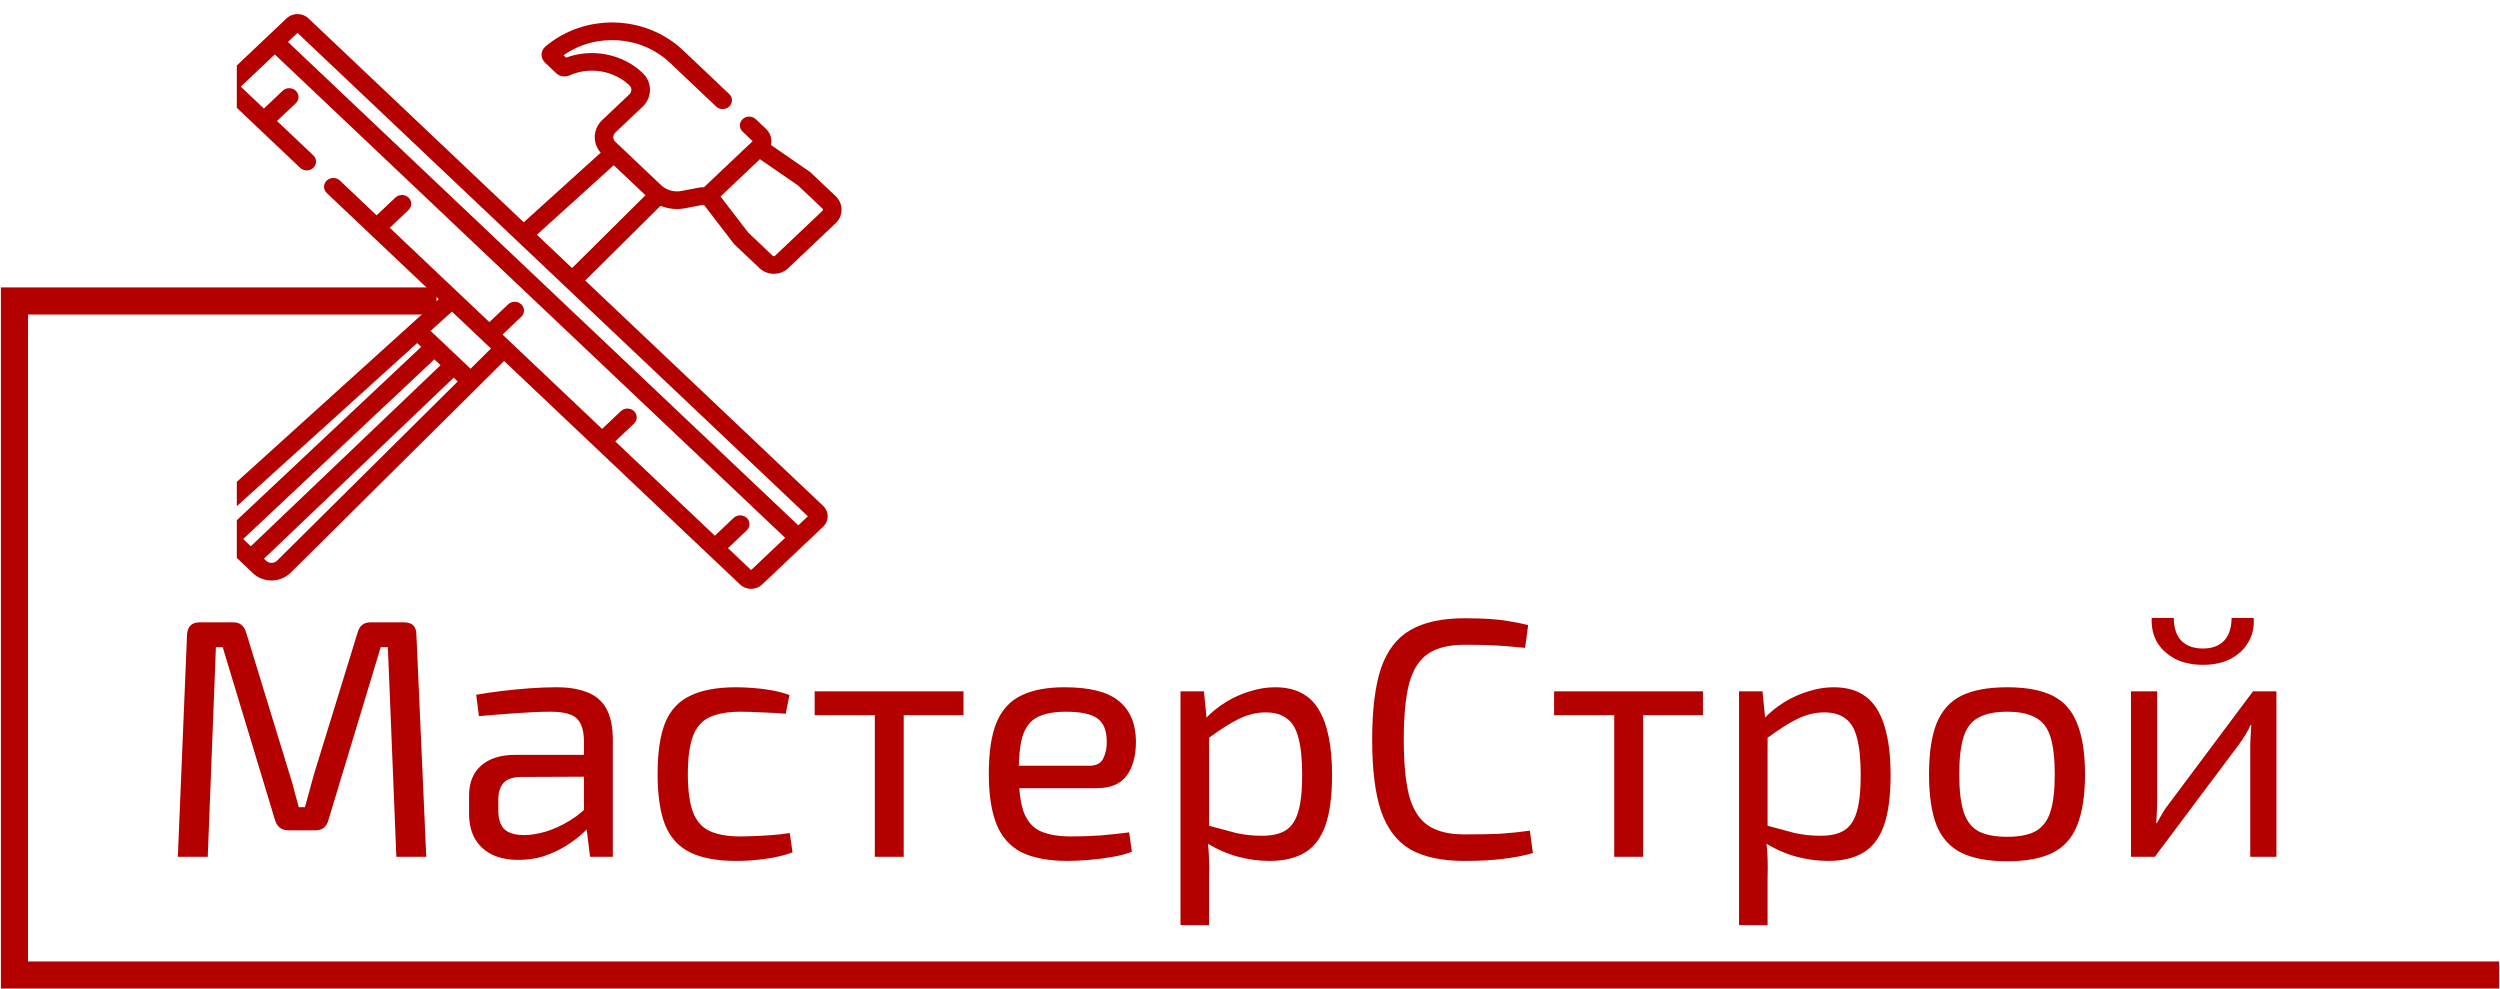 <svg width="1383" height="547" viewBox="0 0 1383 547" fill="none" xmlns="http://www.w3.org/2000/svg">
<path d="M223.588 344.28C228.1 344.28 230.356 346.599 230.356 351.236L235.808 474H219.264L214.564 358.004H210.616L181.664 453.696C180.662 457.456 178.28 459.336 174.52 459.336H159.668C155.783 459.336 153.276 457.456 152.148 453.696L123.196 358.004H119.436L114.924 474H98.38L103.456 351.236C103.707 346.599 106.026 344.28 110.412 344.28H129.212C132.722 344.28 135.04 346.16 136.168 349.92L160.42 429.068C161.423 431.951 162.238 434.833 162.864 437.716C163.616 440.599 164.431 443.544 165.308 446.552H168.692C169.57 443.544 170.384 440.599 171.136 437.716C171.888 434.833 172.703 431.825 173.58 428.692L197.832 349.92C198.835 346.16 201.216 344.28 204.976 344.28H223.588ZM307.803 380.188C314.571 380.188 320.274 381.128 324.911 383.008C329.549 384.763 333.058 387.771 335.439 392.032C337.821 396.293 339.011 402.121 339.011 409.516V474H326.415L323.971 454.072L323.031 452.004V409.516C322.906 403.876 321.59 399.865 319.083 397.484C316.577 394.977 311.689 393.724 304.419 393.724C299.531 393.724 293.453 393.975 286.183 394.476C279.039 394.977 271.958 395.541 264.939 396.168L263.435 384.324C267.697 383.572 272.397 382.883 277.535 382.256C282.674 381.629 287.875 381.128 293.139 380.752C298.403 380.376 303.291 380.188 307.803 380.188ZM331.491 417.6L331.303 429.632L287.687 429.82C283.301 429.945 280.167 431.136 278.287 433.392C276.533 435.523 275.655 438.531 275.655 442.416V448.244C275.655 453.007 276.783 456.516 279.039 458.772C281.421 460.903 285.055 461.968 289.943 461.968C293.453 461.968 297.401 461.341 301.787 460.088C306.299 458.709 310.811 456.641 315.323 453.884C319.835 451.127 323.971 447.617 327.731 443.356V455.2C326.478 456.955 324.535 459.023 321.903 461.404C319.397 463.66 316.326 465.916 312.691 468.172C309.182 470.303 305.234 472.12 300.847 473.624C296.461 475.003 291.761 475.692 286.747 475.692C281.358 475.692 276.595 474.752 272.459 472.872C268.323 470.867 265.127 467.984 262.871 464.224C260.615 460.339 259.487 455.639 259.487 450.124V440.16C259.487 433.016 261.681 427.501 266.067 423.616C270.579 419.605 276.846 417.6 284.867 417.6H331.491ZM407.21 380.188C409.967 380.188 413.038 380.313 416.422 380.564C419.931 380.815 423.441 381.253 426.95 381.88C430.459 382.507 433.718 383.384 436.726 384.512L434.658 394.852C430.522 394.476 426.135 394.225 421.498 394.1C416.986 393.849 413.101 393.724 409.842 393.724C402.698 393.724 396.933 394.727 392.546 396.732C388.285 398.737 385.214 402.247 383.334 407.26C381.454 412.273 380.514 419.229 380.514 428.128C380.514 437.027 381.454 444.045 383.334 449.184C385.214 454.197 388.285 457.707 392.546 459.712C396.933 461.717 402.698 462.72 409.842 462.72C411.722 462.72 414.166 462.657 417.174 462.532C420.307 462.407 423.566 462.219 426.95 461.968C430.459 461.717 433.781 461.341 436.914 460.84L438.418 471.556C433.906 473.185 428.893 474.376 423.378 475.128C417.989 475.88 412.599 476.256 407.21 476.256C396.682 476.256 388.222 474.689 381.83 471.556C375.438 468.423 370.801 463.347 367.918 456.328C365.161 449.309 363.782 439.909 363.782 428.128C363.782 416.347 365.161 406.947 367.918 399.928C370.801 392.909 375.438 387.896 381.83 384.888C388.222 381.755 396.682 380.188 407.21 380.188ZM499.929 382.444V474H483.949V382.444H499.929ZM533.017 382.444V395.604H450.673V382.444H533.017ZM588.932 380.188C602.719 380.188 612.683 382.695 618.824 387.708C625.091 392.721 628.287 400.179 628.412 410.08C628.412 418.227 626.658 424.619 623.148 429.256C619.764 433.768 614.25 436.024 606.604 436.024H553.024V423.616H602.468C606.479 423.616 609.111 422.237 610.364 419.48C611.743 416.597 612.37 413.464 612.244 410.08C612.244 404.189 610.552 399.991 607.168 397.484C603.784 394.977 597.956 393.724 589.684 393.724C583.042 393.724 577.778 394.727 573.892 396.732C570.132 398.612 567.438 401.996 565.808 406.884C564.304 411.647 563.552 418.352 563.552 427C563.552 436.776 564.492 444.233 566.372 449.372C568.378 454.511 571.511 458.02 575.772 459.9C580.034 461.78 585.674 462.72 592.692 462.72C597.706 462.72 603.095 462.532 608.86 462.156C614.751 461.655 620.015 461.091 624.652 460.464L626.156 471.18C623.399 472.308 619.89 473.248 615.628 474C611.367 474.752 606.98 475.316 602.468 475.692C598.082 476.068 594.134 476.256 590.624 476.256C580.222 476.256 571.762 474.689 565.244 471.556C558.852 468.297 554.215 463.159 551.332 456.14C548.45 448.996 547.008 439.596 547.008 427.94C547.008 415.908 548.45 406.445 551.332 399.552C554.34 392.533 558.915 387.583 565.056 384.7C571.198 381.692 579.156 380.188 588.932 380.188ZM705.312 380.188C716.592 380.188 724.676 384.324 729.564 392.596C734.452 400.743 736.896 412.775 736.896 428.692C736.896 440.473 735.642 449.873 733.136 456.892C730.629 463.785 726.806 468.736 721.668 471.744C716.529 474.752 710.074 476.256 702.304 476.256C696.288 476.256 690.334 475.441 684.444 473.812C678.553 472.183 672.913 469.676 667.524 466.292L668.464 456.704C674.354 458.333 679.493 459.712 683.88 460.84C688.392 461.843 693.154 462.344 698.168 462.344C703.557 462.344 707.818 461.404 710.952 459.524C714.21 457.644 716.592 454.26 718.096 449.372C719.6 444.484 720.352 437.591 720.352 428.692C720.352 420.044 719.662 413.213 718.284 408.2C717.03 403.187 714.9 399.615 711.892 397.484C709.009 395.228 705.124 394.1 700.236 394.1C695.222 394.1 690.272 395.291 685.384 397.672C680.496 400.053 674.793 403.688 668.276 408.576L666.584 397.86C669.968 394.225 673.79 391.092 678.052 388.46C682.313 385.828 686.762 383.823 691.4 382.444C696.162 380.94 700.8 380.188 705.312 380.188ZM666.02 382.444L667.9 401.432L668.84 403.876V462.532L668.088 464.788C668.464 468.297 668.714 471.681 668.84 474.94C668.965 478.199 668.965 481.645 668.84 485.28V511.788H653.048V382.444H666.02ZM810.029 342.024C815.544 342.024 820.244 342.149 824.129 342.4C828.14 342.651 831.775 343.089 835.033 343.716C838.417 344.217 841.864 344.907 845.373 345.784L843.681 358.38C839.921 358.004 836.412 357.691 833.153 357.44C830.02 357.189 826.636 357.001 823.001 356.876C819.367 356.751 815.043 356.688 810.029 356.688C801.632 356.688 794.989 358.317 790.101 361.576C785.213 364.835 781.704 370.287 779.573 377.932C777.568 385.577 776.565 395.98 776.565 409.14C776.565 422.3 777.568 432.703 779.573 440.348C781.704 447.993 785.213 453.445 790.101 456.704C794.989 459.963 801.632 461.592 810.029 461.592C818.051 461.592 824.756 461.467 830.145 461.216C835.66 460.84 841.049 460.276 846.313 459.524L848.005 471.932C842.616 473.436 837.039 474.501 831.273 475.128C825.633 475.88 818.552 476.256 810.029 476.256C797.621 476.256 787.657 474.125 780.137 469.864C772.743 465.477 767.353 458.396 763.969 448.62C760.711 438.844 759.081 425.684 759.081 409.14C759.081 392.596 760.711 379.436 763.969 369.66C767.353 359.884 772.743 352.865 780.137 348.604C787.657 344.217 797.621 342.024 810.029 342.024ZM908.976 382.444V474H892.996V382.444H908.976ZM942.064 382.444V395.604H859.72V382.444H942.064ZM1014.3 380.188C1025.58 380.188 1033.66 384.324 1038.55 392.596C1043.44 400.743 1045.88 412.775 1045.88 428.692C1045.88 440.473 1044.63 449.873 1042.12 456.892C1039.62 463.785 1035.79 468.736 1030.66 471.744C1025.52 474.752 1019.06 476.256 1011.29 476.256C1005.28 476.256 999.323 475.441 993.432 473.812C987.541 472.183 981.901 469.676 976.512 466.292L977.452 456.704C983.343 458.333 988.481 459.712 992.868 460.84C997.38 461.843 1002.14 462.344 1007.16 462.344C1012.55 462.344 1016.81 461.404 1019.94 459.524C1023.2 457.644 1025.58 454.26 1027.08 449.372C1028.59 444.484 1029.34 437.591 1029.34 428.692C1029.34 420.044 1028.65 413.213 1027.27 408.2C1026.02 403.187 1023.89 399.615 1020.88 397.484C1018 395.228 1014.11 394.1 1009.22 394.1C1004.21 394.1 999.26 395.291 994.372 397.672C989.484 400.053 983.781 403.688 977.264 408.576L975.572 397.86C978.956 394.225 982.779 391.092 987.04 388.46C991.301 385.828 995.751 383.823 1000.39 382.444C1005.15 380.94 1009.79 380.188 1014.3 380.188ZM975.008 382.444L976.888 401.432L977.828 403.876V462.532L977.076 464.788C977.452 468.297 977.703 471.681 977.828 474.94C977.953 478.199 977.953 481.645 977.828 485.28V511.788H962.036V382.444H975.008ZM1110.37 380.188C1120.9 380.188 1129.29 381.755 1135.56 384.888C1141.83 388.021 1146.34 393.16 1149.1 400.304C1151.98 407.323 1153.42 416.66 1153.42 428.316C1153.42 439.972 1151.98 449.372 1149.1 456.516C1146.34 463.535 1141.83 468.611 1135.56 471.744C1129.29 474.877 1120.9 476.444 1110.37 476.444C1099.84 476.444 1091.38 474.877 1084.99 471.744C1078.72 468.611 1074.15 463.535 1071.27 456.516C1068.51 449.372 1067.13 439.972 1067.13 428.316C1067.13 416.66 1068.51 407.323 1071.27 400.304C1074.15 393.16 1078.72 388.021 1084.99 384.888C1091.38 381.755 1099.84 380.188 1110.37 380.188ZM1110.37 393.724C1103.73 393.724 1098.46 394.789 1094.58 396.92C1090.69 398.925 1087.93 402.435 1086.31 407.448C1084.68 412.461 1083.86 419.417 1083.86 428.316C1083.86 437.215 1084.68 444.171 1086.31 449.184C1087.93 454.197 1090.69 457.769 1094.58 459.9C1098.46 461.905 1103.73 462.908 1110.37 462.908C1117.01 462.908 1122.21 461.905 1125.97 459.9C1129.86 457.769 1132.62 454.197 1134.25 449.184C1135.87 444.171 1136.69 437.215 1136.69 428.316C1136.69 419.417 1135.87 412.461 1134.25 407.448C1132.62 402.435 1129.86 398.925 1125.97 396.92C1122.21 394.789 1117.01 393.724 1110.37 393.724ZM1259.32 382.444V474H1244.84V413.276C1244.84 411.271 1244.91 409.328 1245.03 407.448C1245.16 405.443 1245.28 403.312 1245.41 401.056H1245.03C1244.28 402.811 1243.28 404.691 1242.02 406.696C1240.9 408.576 1239.77 410.268 1238.64 411.772L1192.02 474H1178.86V382.444H1193.33V443.168C1193.33 445.173 1193.27 447.179 1193.14 449.184C1193.14 451.064 1193.02 453.132 1192.77 455.388H1193.14C1194.15 453.508 1195.21 451.628 1196.34 449.748C1197.47 447.868 1198.6 446.239 1199.72 444.86L1246.35 382.444H1259.32ZM1234.5 341.836H1246.72C1247.1 346.724 1246.16 351.111 1243.9 354.996C1241.77 358.881 1238.51 362.015 1234.13 364.396C1229.87 366.652 1224.73 367.78 1218.71 367.78C1212.7 367.78 1207.49 366.652 1203.11 364.396C1198.72 362.015 1195.4 358.881 1193.14 354.996C1191.01 351.111 1190.07 346.724 1190.32 341.836H1202.54C1202.54 347.225 1203.92 351.424 1206.68 354.432C1209.56 357.315 1213.57 358.756 1218.71 358.756C1223.73 358.756 1227.61 357.315 1230.37 354.432C1233.13 351.424 1234.5 347.225 1234.5 341.836Z" fill="#B50000"/>
<g clip-path="url(#clip0_1_94)">
<path d="M378.997 115.197L388.804 113.323C389.13 113.264 389.468 113.385 389.664 113.64L405.874 134.737C406.031 134.942 406.206 135.136 406.395 135.316L420.18 148.373C422.363 150.44 425.229 151.473 428.096 151.473C430.962 151.473 433.829 150.439 436.011 148.373L462.268 123.502C464.382 121.499 465.547 118.836 465.547 116.004C465.547 113.171 464.383 110.508 462.268 108.505L448.483 95.448C448.294 95.269 448.09 95.104 447.873 94.954L426.482 80.209C427.222 77.109 426.321 73.725 423.779 71.317L418.082 65.921C416.073 64.019 412.818 64.019 410.81 65.921C408.802 67.823 408.803 70.908 410.81 72.809L416.378 78.082L416.229 78.223L416.228 78.224L416.227 78.225L389.456 103.582C388.566 103.545 387.666 103.602 386.77 103.773L376.964 105.647C373.621 106.284 370.205 105.596 367.46 103.796C367.44 103.783 367.421 103.767 367.401 103.753C367.118 103.565 366.847 103.367 366.586 103.163C366.551 103.136 366.516 103.11 366.483 103.082C366.227 102.877 365.98 102.666 365.749 102.447C365.745 102.444 365.741 102.441 365.737 102.437L347.246 84.921L343.253 81.14L343.252 81.139L340.417 78.453C338.92 77.035 338.92 74.728 340.417 73.31L355.464 59.058C360.913 53.898 360.927 45.505 355.496 40.349C344.384 29.8 327.671 26.545 313.143 31.88L311.747 30.558C329.52 18.061 354.632 19.595 370.582 34.703L396.142 58.914C398.151 60.816 401.406 60.816 403.414 58.913C405.422 57.011 405.421 53.927 403.414 52.026L377.853 27.815C357.08 8.138 323.648 7.221 301.741 25.729C300.421 26.843 299.635 28.442 299.584 30.115C299.534 31.782 300.219 33.414 301.464 34.594L307.714 40.514C309.626 42.324 312.561 42.805 315.012 41.713C326.168 36.748 339.513 38.966 348.217 47.23C349.623 48.564 349.612 50.826 348.193 52.169L333.146 66.421C327.938 71.355 327.663 79.212 332.308 84.462L289.738 122.969L170.653 10.174C170.446 9.979 170.231 9.794 170.007 9.622C169.971 9.594 169.932 9.57 169.895 9.542C169.704 9.4 169.511 9.261 169.309 9.135C169.3 9.129 169.291 9.126 169.282 9.12C167.897 8.258 166.278 7.793 164.582 7.793C162.883 7.793 161.26 8.26 159.873 9.126C159.867 9.129 159.861 9.132 159.855 9.135C159.653 9.262 159.459 9.4 159.268 9.543C159.231 9.57 159.193 9.594 159.156 9.622C158.933 9.794 158.717 9.979 158.511 10.174L124.719 42.182C121.371 45.354 121.371 50.515 124.719 53.686L142.343 70.379L142.343 70.38L166.058 92.842C168.067 94.744 171.322 94.744 173.33 92.841C175.338 90.939 175.337 87.855 173.33 85.954L153.252 66.936L163.631 57.105C165.639 55.203 165.639 52.119 163.631 50.217C161.622 48.315 158.368 48.315 156.359 50.217L145.979 60.048L133.19 47.934L152.016 30.102L434.338 297.518L415.512 315.351L402.723 303.237L413.102 293.406C415.11 291.504 415.111 288.42 413.103 286.518C411.095 284.616 407.84 284.615 405.831 286.518L395.451 296.35L340.355 244.162L350.734 234.33C352.742 232.428 352.742 229.344 350.734 227.442C348.727 225.54 345.471 225.54 343.463 227.442L333.083 237.274L277.987 185.086L288.366 175.255C290.374 173.353 290.374 170.269 288.366 168.367C286.358 166.465 283.103 166.464 281.095 168.366L270.715 178.199L215.619 126.011L225.999 116.18C228.007 114.277 228.007 111.193 225.999 109.292C223.99 107.389 220.736 107.39 218.727 109.291L208.347 119.123L188.032 99.88C186.023 97.979 182.768 97.978 180.76 99.881C178.752 101.783 178.753 104.867 180.76 106.769L242.744 165.48L119.048 277.371C116.191 279.955 114.593 283.439 114.548 287.18C114.503 290.921 116.016 294.438 118.808 297.083L139.925 317.086C142.673 319.688 146.326 321.122 150.212 321.122C153.673 321.122 157.042 319.932 159.66 317.82C160.034 317.518 160.392 317.198 160.734 316.859L278.862 199.693L409.44 323.376C411.113 324.961 413.312 325.753 415.51 325.753C417.709 325.753 419.908 324.96 421.582 323.376L455.374 291.369C458.722 288.197 458.722 283.036 455.374 279.864L323.741 155.179L365.43 113.83C369.633 115.571 374.355 116.086 378.997 115.197ZM420.391 88.058L441.497 102.607L454.997 115.394C455.217 115.603 455.264 115.841 455.264 116.004C455.264 116.167 455.218 116.405 454.997 116.613L428.74 141.485C428.385 141.822 427.807 141.823 427.451 141.485L413.951 128.698L398.592 108.706L420.391 88.058ZM126.079 290.195C125.362 289.516 124.933 288.642 124.846 287.7C124.834 287.565 124.828 287.429 124.83 287.292C124.843 286.195 125.312 285.174 126.149 284.416L230.777 189.774L233.008 191.888L127.249 291.302L126.079 290.195ZM138.756 302.202L134.521 298.19L240.281 198.777L243.711 202.026L138.756 302.202ZM153.298 310.131C152.688 310.736 151.92 311.136 151.077 311.299C150.796 311.353 150.507 311.381 150.213 311.381C149.074 311.38 148.003 310.96 147.197 310.197L146.028 309.089L250.983 208.914L253.215 211.028L153.298 310.131ZM260.32 203.982L238.216 183.046L250.018 172.37L271.59 192.803L260.32 203.982ZM446.904 285.616L441.61 290.63L159.288 23.214L164.582 18.199L286.018 133.224L286.02 133.225L294.042 140.824L446.904 285.616ZM316.468 148.29L297.012 129.861L339.535 91.396L344.395 95.999L357.077 108.012L316.468 148.29Z" fill="#B50000"/>
</g>
<path d="M241.5 166.485H8V539.373H1382.5" stroke="#B50000" stroke-width="15"/>
<defs>
<clipPath id="clip0_1_94">
<rect width="351" height="332.5" fill="white" transform="translate(131)"/>
</clipPath>
</defs>
</svg>
